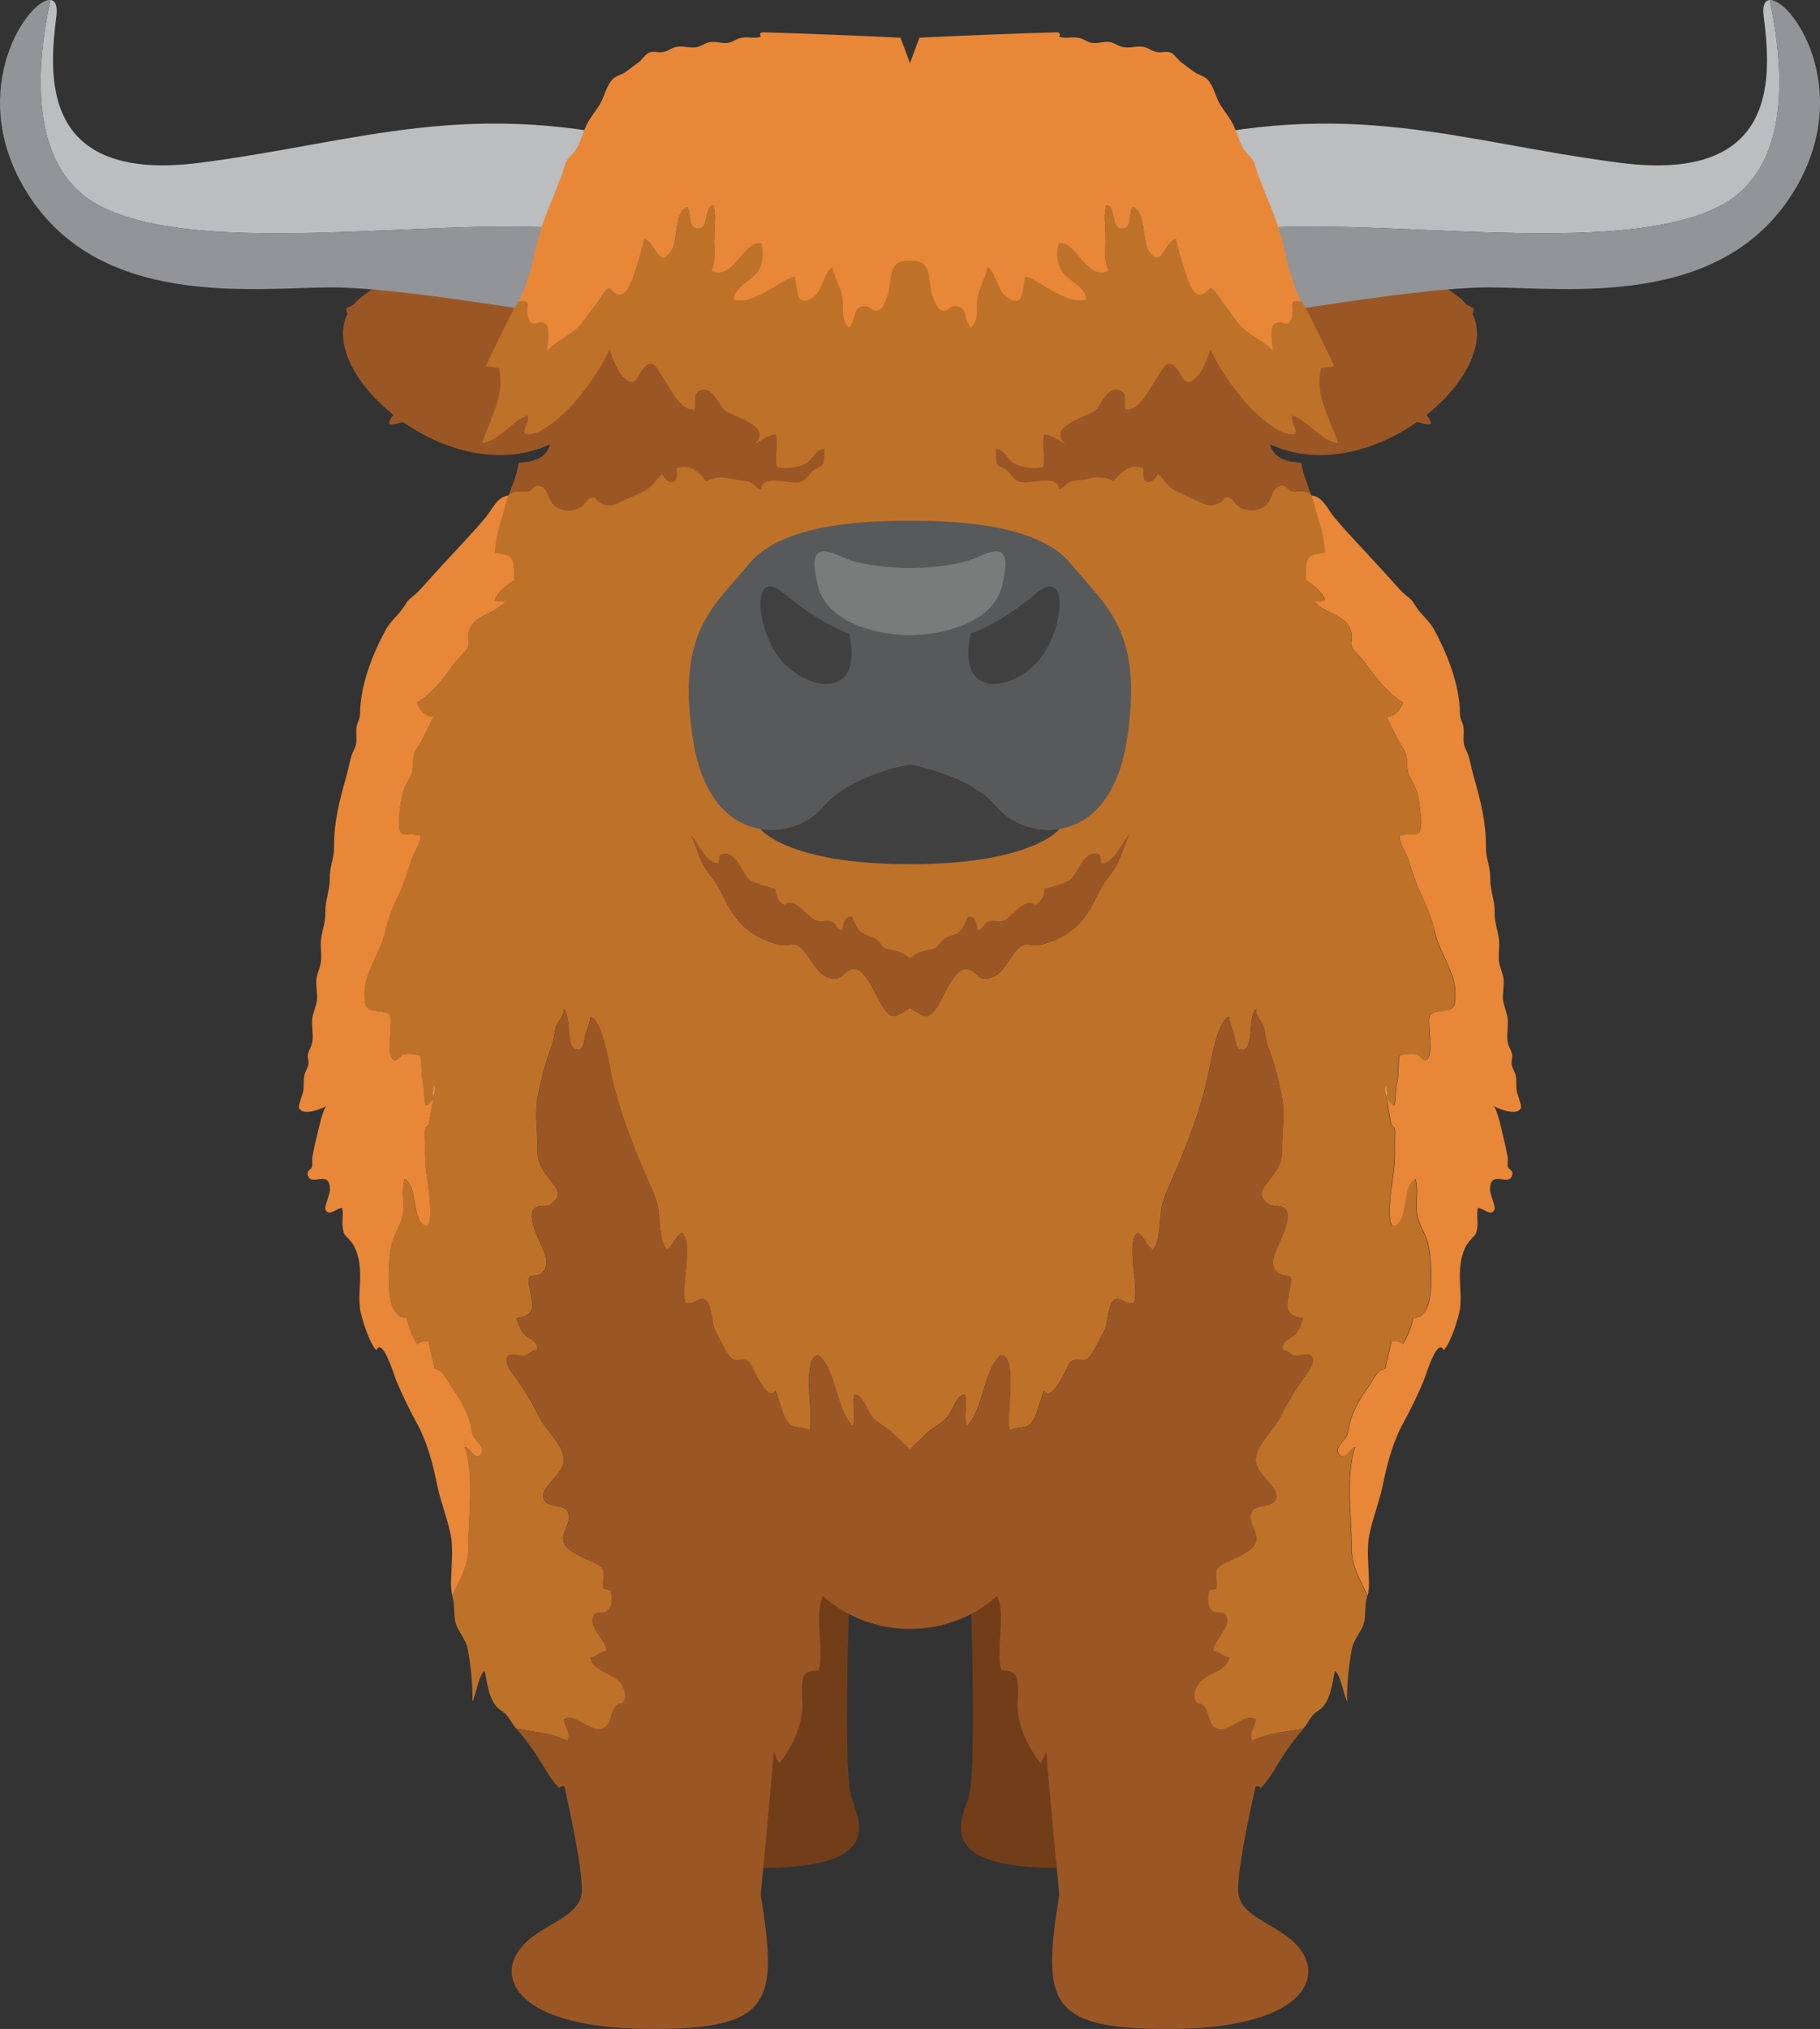<?xml version="1.0" encoding="UTF-8"?>
<svg id="Layer_2" data-name="Layer 2" xmlns="http://www.w3.org/2000/svg" viewBox="0 0 499.83 557">
  <rect x="0" y="0" width="499.83" height="557" fill="#333333" stroke="none"/>
  <defs>
    <style>
      .cls-1 {
        fill: #bbbdbf;
      }

      .cls-1, .cls-2, .cls-3, .cls-4, .cls-5, .cls-6, .cls-7, .cls-8, .cls-9, .cls-10 {
        stroke-width: 0px;
      }

      .cls-2 {
        fill: #929497;
      }

      .cls-3 {
        fill: #be7229;
      }

      .cls-4 {
        fill: #e88738;
      }

      .cls-5 {
        fill: #723e19;
      }

      .cls-6 {
        fill: #58595b;
      }

      .cls-7 {
        fill: #fff;
      }

      .cls-8 {
        fill: #9a5725;
      }

      .cls-9 {
        fill: #7a7b7b;
      }

      .cls-10 {
        fill: #404041;
      }
    </style>
  </defs>
  <g id="SCOTTISH_HIGHLAND" data-name="SCOTTISH HIGHLAND">
    <g id="POSE">
      <g>
        <path class="cls-5" d="m265.91,420.61s2.94,65.07,0,73.1c-2.94,8.04-7.21,19.09,25.01,19.09s28.79-2.46,14.16-62.62c-14.64-60.16-40.21-60.38-39.17-29.58Z"/>
        <path class="cls-8" d="m349.34,471.3s-10.51,41.5-9.2,48.87c1.31,7.37,14.33,8.59,18.28,17.19,3.95,8.59-4.84,19.64-37.72,19.64s-34.55-7.37-29.79-36.83c0,0-7.02-72.65-7.02-88.51s79.88-23.36,65.44,39.64Z"/>
        <path class="cls-5" d="m233.93,420.61s-2.94,65.07,0,73.1c2.94,8.04,7.21,19.09-25.01,19.09s-28.79-2.46-14.16-62.62c14.64-60.16,40.21-60.38,39.17-29.58Z"/>
        <path class="cls-8" d="m150.49,471.3s10.51,41.5,9.2,48.87c-1.31,7.37-14.33,8.59-18.28,17.19-3.95,8.59,4.84,19.64,37.72,19.64s34.55-7.37,29.79-36.83c0,0,7.02-72.65,7.02-88.51s-79.88-23.36-65.44,39.64Z"/>
        <path class="cls-3" d="m394.01,255.73c-.8-3.66-2.18-6.88-3.76-10.24-1.43-3.03-2.39-5.93-3.36-9.15-.54-1.78-2.75-5.19-2.56-6.91,3.7-1.06,6.06,1.52,5.87-4.01-.09-3.05-.43-6.24-1.51-9.11-.68-1.8-1.81-2.88-2.12-4.69-.3-1.73,0-3.03-.54-4.65-.42-1.25-1.21-2.18-1.8-3.26-1.21-2.23-2.39-4.63-3.45-6.92,2.22-.08,3.76-1.84,4.51-3.87-3.95-2.33-7.73-7.11-10.4-10.97-.43-.62-3.16-3.33-3.57-4.12-.62-1.22.13-2.43-.1-3.7-1.09-5.73-7.33-5.19-10.38-9.2,1,.26,2.1.25,3.05-.16-.51-2.36-5.69-6.36-7.98-6.52-.33-4.18-4.43-7.83-6.65-10.97-3.07-4.35-6.62-6.82-10.61-10.04-3.72-3.03-8.31-4.56-12.11-7.51-3.91-3.04-7.32-6.16-10.67-9.92-3.05-3.42-6.88-4.81-8.06-9.65-1.73-7.09-2.65-14.11-3.03-21.25-31.46-18.25-54.89-18.55-54.89-18.55,0,0-23.43.3-54.89,18.55-.38,7.14-1.3,14.16-3.03,21.25-1.18,4.84-5.01,6.23-8.06,9.65-3.36,3.76-6.76,6.88-10.67,9.92-3.8,2.95-8.39,4.48-12.11,7.51-3.99,3.22-7.54,5.69-10.61,10.04-2.22,3.15-6.32,6.79-6.65,10.97-2.29.16-7.47,4.16-7.98,6.52.96.41,2.06.42,3.05.16-3.05,4.01-9.29,3.47-10.38,9.2-.24,1.27.51,2.48-.1,3.7-.41.79-3.13,3.5-3.57,4.12-2.66,3.87-6.45,8.64-10.4,10.97.75,2.03,2.29,3.79,4.51,3.87-1.06,2.29-2.24,4.69-3.45,6.92-.59,1.09-1.38,2.02-1.8,3.26-.54,1.63-.24,2.92-.54,4.65-.31,1.81-1.44,2.9-2.12,4.69-1.07,2.87-1.42,6.06-1.51,9.11-.18,5.53,2.18,2.95,5.87,4.01.2,1.72-2.02,5.13-2.56,6.91-.97,3.23-1.93,6.12-3.36,9.15-1.59,3.36-2.96,6.58-3.76,10.24-1.28,5.78-5.65,11.16-5.68,16.79-.04,4.86.66,4.65,4.77,5.22,3.12.42,2.36,2.01,2.35,5.27-.01,1.87-1,7.58,1.17,8.02.84.18,1.49-1.31,2.35-1.53,1.26-.34,3.37-.08,4.63.2.64,2.54.13,5.13.77,7.75.5,1.98.16,4.35.8,6.15,1.09-.67,1.72-1.56,2.02-2.62-.26,2.67-.8,5.27-1.28,7.94-.68.28-1.01.83-1,1.66.04,2.14.07,4.27.04,6.42-.03,4.27.92,7.87,1.27,11.98.24,2.66.76,10.4-2.44,6.61-2.02-2.37-1.32-11.1-4.52-11.84-.63,2.36-.22,5.28-.24,7.76-.03,4.43-2.58,6.55-3.38,10.82-.73,3.84-.93,10.4-.24,14.22.52,2.86,1.81,5.19,4.61,5.36.05,1.55,1.91,6.16,2.82,7.13.97-.76,2.06-1.01,3.16-.67.38,2.6,1.18,4.89,1.59,7.49,2.23-.12,3.54,3.34,4.82,5.11,2.06,2.82,3.74,5.82,4.81,9.27.37,1.21.51,3.07,1.06,4.19.55,1.14,3.13,2.95,2.15,4.55-1.63,2.65-2.99-1.7-4.58-1.73,2.67,7.42.96,19.13,1.01,27.36.03,5.56-2.41,8.85-4.38,13.5.07.33.13.66.21,1.01.43,1.91.21,3.91.55,5.85.51,2.84,2.94,4.65,3.5,7.92.83,4.82,1.35,9.26,1.25,14.29.79-1.46,1.98-8.1,3.37-8.4.72,3.03.85,6.02,2.57,8.81,1.14,1.85,2.1,1.81,3.37,3.17.93,1,1.68,2.58,2.61,3.64.03.04.07.08.09.12,1,.16,1.94.34,2.75.49,3.43.62,8.17,1.1,11.29,2.83,1.08-2.23-.92-3.79-.93-5.89,3.21-1.87,7.28,3.78,10.7,2.57,2.41-.84,1.87-4.69,3.74-6.38,1.04-.93,1.59-.01,2.2-1.49.6-1.46-.21-3.33-.93-4.39-2.06-3.08-7.66-3.17-8.53-7.25,1.74-.18,2.73-1.65,4.47-1.8.22-2.63-5.76-7.2-3.23-10.07.83-.94,2.64.05,3.72-1.13,1.23-1.31,1.14-3.68.64-5.4-.66-.14-1.31-.3-1.97-.45-.43-1.55.42-3.75-.12-5.11-.45-1.17-1.69-1.65-2.77-2.2-2.02-1.05-5.27-2.22-6.92-3.91-3.22-3.29,1.32-6.12.2-9.62-.85-2.69-5.68-1.13-6.75-3.78-1.27-3.15,5.41-6.66,5.53-10.54.12-4.1-4.89-8.29-6.61-11.75-1.91-3.88-3.93-7.2-6.37-10.71-.71-1.05-3.78-4.48-2.4-6.2.84-1.05,3.57.13,4.65-.13,1.32-.3,1.85-1.59,3.4-1.6.5-2.52-2.66-3.16-3.8-4.65-.88-1.14-1.4-2.77-1.91-4.04,5.83-.92,4.48-3.54,3.55-8.8-.79-4.35,1.1-2.03,3.22-3.53,1.66-1.17,1.74-3.09,1.19-4.98-.75-2.6-5.79-10.91-2.69-13.06,1.66-1.15,2.94.33,4.72-1.35,1.84-1.74,1.91-2.79.29-4.99-2.36-3.2-4.51-5.15-4.46-9.44.05-4.75-.87-10.53.11-15.09.97-4.54,2.06-9.18,3.76-13.42.69-1.78.64-3.33,1.17-5.27.41-1.6,2.43-3.13,2.06-5.05,2.31,1.8.51,10.61,3.6,11.22,2.12.42,2.01-2.52,2.39-3.85.43-1.57,1.25-3.46,1.46-5.14,3.24.79,5.06,12.83,5.65,15.55,2.1,9.74,5.51,18.51,9.36,27.53,1.21,2.84,2.75,5.82,3.47,8.88.56,2.37.43,11.02,2.62,11.81,1.66-1.01,2.06-3.37,3.95-4.47,3.43,2.18-.45,15.3,1.01,19.14,2.61,1.02,4.01-2.35,5.81-.45,1.51,1.6,1.31,6.27,2.54,8.43,1.02,1.8,3.13,6.61,4.58,7.47,1.61.94,2.08-.24,3.6.3,1.34.46,1.59,1.69,2.28,2.98.58,1.06,4.02,8.46,5.98,5.48.88,2.18,2.01,7.24,3.51,8.87,1.65,1.81,3.95.64,5.82,2.06,1.28-3.34-2.49-20.67,2.53-20.71,4.93,4.46,4.59,14.58,9.32,19.52.92-2.69-.18-5.79.42-8.63,2.18-.58,3.54,4.58,5.03,6.19,1.64,1.74,3.87,2.7,5.51,4.29,1.46,1.42,3.03,2.99,4.69,4.5,1.66-1.51,3.24-3.08,4.69-4.5,1.64-1.59,3.87-2.54,5.51-4.29,1.49-1.61,2.86-6.76,5.03-6.19.6,2.83-.5,5.94.42,8.63,4.73-4.94,4.39-15.06,9.32-19.52,5.02.04,1.25,17.37,2.53,20.71,1.87-1.42,4.17-.25,5.82-2.06,1.51-1.64,2.64-6.7,3.51-8.87,1.95,2.98,5.4-4.42,5.98-5.48.69-1.28.94-2.52,2.28-2.98,1.52-.54,1.99.64,3.61-.3,1.44-.87,3.55-5.68,4.58-7.47,1.23-2.16,1.04-6.83,2.54-8.43,1.8-1.9,3.2,1.47,5.81.45,1.46-3.84-2.43-16.96,1.01-19.14,1.89,1.1,2.28,3.46,3.95,4.47,2.19-.79,2.06-9.44,2.62-11.81.72-3.05,2.27-6.03,3.47-8.88,3.85-9.02,7.26-17.79,9.36-27.53.59-2.71,2.41-14.76,5.65-15.55.21,1.68,1.02,3.57,1.46,5.14.38,1.34.26,4.27,2.39,3.85,3.09-.62,1.3-9.43,3.6-11.22-.37,1.91,1.65,3.45,2.06,5.05.52,1.94.47,3.49,1.17,5.27,1.7,4.25,2.79,8.89,3.76,13.42.97,4.56.05,10.34.1,15.09.05,4.29-2.1,6.24-4.46,9.44-1.63,2.2-1.55,3.25.29,4.99,1.78,1.68,3.05.2,4.72,1.35,3.11,2.15-1.94,10.46-2.69,13.06-.55,1.89-.47,3.81,1.19,4.98,2.12,1.49,4.01-.83,3.22,3.53-.93,5.26-2.28,7.88,3.55,8.8-.51,1.27-1.04,2.9-1.91,4.04-1.14,1.49-4.3,2.14-3.8,4.65,1.55.01,2.07,1.3,3.4,1.6,1.09.26,3.81-.92,4.65.13,1.38,1.72-1.69,5.15-2.4,6.2-2.44,3.51-4.46,6.83-6.37,10.71-1.72,3.46-6.74,7.64-6.61,11.75.12,3.88,6.8,7.39,5.53,10.54-1.07,2.65-5.9,1.09-6.75,3.78-1.13,3.5,3.42,6.33.2,9.62-1.66,1.69-4.9,2.86-6.92,3.91-1.07.55-2.32,1.04-2.77,2.2-.54,1.36.31,3.57-.12,5.11-.66.14-1.31.3-1.97.45-.5,1.72-.59,4.09.64,5.4,1.09,1.18,2.9.18,3.72,1.13,2.53,2.87-3.45,7.43-3.22,10.07,1.74.14,2.73,1.61,4.47,1.8-.88,4.08-6.48,4.17-8.53,7.25-.72,1.06-1.53,2.94-.93,4.39.62,1.48,1.17.56,2.2,1.49,1.86,1.69,1.32,5.55,3.74,6.38,3.42,1.21,7.49-4.44,10.7-2.57-.01,2.1-2.01,3.66-.93,5.89,3.12-1.73,7.85-2.22,11.29-2.83.81-.14,1.76-.33,2.75-.49.03-.04.07-.08.09-.12.93-1.06,1.68-2.65,2.61-3.64,1.27-1.36,2.23-1.32,3.37-3.17,1.72-2.79,1.85-5.78,2.57-8.81,1.39.3,2.58,6.95,3.37,8.4-.1-5.03.42-9.47,1.25-14.29.56-3.26,2.99-5.07,3.5-7.92.34-1.94.12-3.93.55-5.85.08-.35.14-.68.21-1.01-1.97-4.65-4.4-7.94-4.38-13.5.05-8.23-1.66-19.94,1.01-27.36-1.59.03-2.95,4.38-4.58,1.73-.98-1.6,1.6-3.41,2.15-4.55.55-1.13.69-2.99,1.06-4.19,1.08-3.45,2.75-6.45,4.81-9.27,1.28-1.77,2.6-5.23,4.82-5.11.41-2.6,1.21-4.89,1.59-7.49,1.1-.34,2.19-.09,3.16.67.9-.97,2.77-5.58,2.82-7.13,2.81-.17,4.09-2.5,4.61-5.36.69-3.83.5-10.38-.24-14.22-.8-4.26-3.36-6.38-3.38-10.82-.01-2.48.39-5.4-.24-7.76-3.2.73-2.5,9.47-4.52,11.84-3.2,3.79-2.67-3.95-2.44-6.61.35-4.12,1.3-7.71,1.27-11.98-.03-2.15,0-4.29.04-6.42.01-.84-.31-1.39-1-1.66-.49-2.67-1.02-5.27-1.28-7.94.3,1.06.93,1.95,2.02,2.62.64-1.8.3-4.17.8-6.15.64-2.62.13-5.2.77-7.75,1.26-.28,3.37-.54,4.63-.2.85.22,1.51,1.72,2.35,1.53,2.16-.45,1.18-6.15,1.17-8.02-.01-3.26-.77-4.85,2.35-5.27,4.12-.56,4.81-.35,4.77-5.22-.03-5.64-4.39-11.01-5.68-16.79Zm-79.91-38.59c-1.76,5.31-3.36,10.44-5.45,15.6-1.15,2.84-1.69,4.69-3.46,6.97-1.84,2.4-2.7,3.63-4.05,6.46-2.79,5.95-6.04,9.75-11.75,12.02-1.6.63-3.13,1.23-4.86,1.31-1.13.05-2.58-.58-3.66.01-3.32,1.78-4.71,7.66-8.7,8.93-3.4,1.09-3.49-1.3-5.9-2.23-4.13-1.61-7,7.77-9.32,10.82-2.25,2.94-3.11,2.02-5.86.41-.31-.18-.72-.46-1.17-.75-.45.29-.85.56-1.17.75-2.75,1.61-3.61,2.53-5.86-.41-2.32-3.04-5.19-12.43-9.32-10.82-2.41.93-2.5,3.32-5.9,2.23-4-1.27-5.39-7.14-8.7-8.93-1.07-.59-2.53.04-3.66-.01-1.73-.08-3.26-.68-4.86-1.31-5.7-2.27-8.95-6.07-11.75-12.02-1.35-2.83-2.22-4.06-4.05-6.46-1.77-2.28-2.31-4.13-3.46-6.97-2.1-5.17-3.7-10.29-5.45-15.6-1.69-5.11-4.06-12.47-2.27-17.79,2.49-7.42,11.56-9.95,17.44-12.11,14.98-5.52,30.4-4.84,45.38.37,1.21.42,2.41.85,3.63,1.32,1.22-.47,2.43-.9,3.63-1.32,14.98-5.2,30.4-5.89,45.38-.37,5.87,2.16,14.94,4.69,17.44,12.11,1.8,5.32-.58,12.68-2.27,17.79Z"/>
        <path class="cls-8" d="m355.28,475.02c.81-.14,1.76-.33,2.75-.49-1.76,2.03-3.32,4.06-4.88,6.28-2.16,3.07-4.29,7.59-6.95,10.08-2.08-3.09-7.45,8.19-8.39,9.26-2.92,3.3-3.5-.34-7.07.42-2.83.6-5.26,2.06-8.32,1.44-1.72-.35-2.49-1.89-3.83-2.43-1.52-.62-2.95.07-4.5-.2-1.56-.28-3.7-1.38-4.82-2.62-1.27-1.43-1.31-3.66-2.56-5.05-1.7-1.93-4.86-1.51-6.62-3.19-1.8-1.7-2.15-4.56-4.08-6.29-1.3-1.17-3.38-.93-4.34-2.45-.43-.69-.22-1.84-.12-2.9-.59-.6-1.18-1.23-1.74-1.9-2.23,2.67-2.07,6.37-4.04,9.06-3.29-4.22-5.96-9.5-6.28-15.06-.09-1.66.14-3.43.12-5.13-.1-4.17-.52-5.09-4.59-5.31-1.09-3.64-.2-9.03-.17-12.98.01-1.72.13-3.32-.26-4.96-.1-.42-.41-1.49-.73-2.48-3.64,3.28-11.75,9.05-23.95,9.05s-20.31-5.77-23.95-9.05c-.33.98-.63,2.06-.73,2.48-.39,1.64-.28,3.24-.26,4.96.03,3.95.92,9.33-.17,12.98-4.06.22-4.48,1.14-4.59,5.31-.03,1.69.21,3.46.12,5.13-.31,5.56-2.99,10.84-6.28,15.06-1.97-2.69-1.81-6.38-4.04-9.06-.56.67-1.15,1.3-1.74,1.9.1,1.06.31,2.2-.12,2.9-.96,1.52-3.04,1.28-4.34,2.45-1.93,1.73-2.28,4.59-4.08,6.29-1.76,1.68-4.92,1.26-6.62,3.19-1.25,1.39-1.28,3.62-2.56,5.05-1.13,1.25-3.26,2.35-4.82,2.62-1.55.26-2.98-.42-4.5.2-1.34.54-2.11,2.07-3.83,2.43-3.07.62-5.49-.84-8.32-1.44-3.57-.76-4.14,2.88-7.07-.42-.94-1.06-6.31-12.35-8.39-9.26-2.66-2.49-4.78-7.01-6.95-10.08-1.56-2.22-3.12-4.25-4.88-6.28,1,.16,1.94.34,2.75.49,3.43.62,8.17,1.1,11.29,2.83,1.08-2.23-.92-3.79-.93-5.89,3.21-1.87,7.28,3.78,10.7,2.57,2.41-.84,1.87-4.69,3.74-6.38,1.04-.93,1.59-.01,2.2-1.49.6-1.46-.21-3.33-.93-4.39-2.06-3.08-7.66-3.17-8.53-7.25,1.74-.18,2.73-1.65,4.47-1.8.22-2.63-5.76-7.2-3.23-10.07.83-.94,2.64.05,3.72-1.13,1.23-1.31,1.14-3.68.64-5.4-.66-.14-1.31-.3-1.97-.45-.43-1.55.42-3.75-.12-5.11-.45-1.17-1.69-1.65-2.77-2.2-2.02-1.05-5.27-2.22-6.92-3.91-3.22-3.29,1.32-6.12.2-9.62-.85-2.69-5.68-1.13-6.75-3.78-1.27-3.15,5.41-6.66,5.53-10.54.12-4.1-4.89-8.29-6.61-11.75-1.91-3.88-3.93-7.2-6.37-10.71-.71-1.05-3.78-4.48-2.4-6.2.84-1.05,3.57.13,4.65-.13,1.32-.3,1.85-1.59,3.4-1.6.5-2.52-2.66-3.16-3.8-4.65-.88-1.14-1.4-2.77-1.91-4.04,5.83-.92,4.48-3.54,3.55-8.8-.79-4.35,1.1-2.03,3.22-3.53,1.66-1.17,1.74-3.09,1.19-4.98-.75-2.6-5.79-10.91-2.69-13.06,1.66-1.15,2.94.33,4.72-1.35,1.84-1.74,1.91-2.79.29-4.99-2.36-3.2-4.51-5.15-4.46-9.44.05-4.75-.87-10.53.11-15.09.97-4.54,2.06-9.18,3.76-13.42.69-1.78.64-3.33,1.17-5.27.41-1.6,2.43-3.13,2.06-5.05,2.31,1.8.51,10.61,3.6,11.22,2.12.42,2.01-2.52,2.39-3.85.43-1.57,1.25-3.46,1.46-5.14,3.24.79,5.06,12.83,5.65,15.55,2.1,9.74,5.51,18.51,9.36,27.53,1.21,2.84,2.75,5.82,3.47,8.88.56,2.37.43,11.02,2.62,11.81,1.66-1.01,2.06-3.37,3.95-4.47,3.43,2.18-.45,15.3,1.01,19.14,2.61,1.02,4.01-2.35,5.81-.45,1.51,1.6,1.31,6.27,2.54,8.43,1.02,1.8,3.13,6.61,4.58,7.47,1.61.94,2.08-.24,3.6.3,1.34.46,1.59,1.69,2.28,2.98.58,1.06,4.02,8.46,5.98,5.48.88,2.18,2.01,7.24,3.51,8.87,1.65,1.81,3.95.64,5.82,2.06,1.28-3.34-2.49-20.67,2.53-20.71,4.93,4.46,4.59,14.58,9.32,19.52.92-2.69-.18-5.79.42-8.63,2.18-.58,3.54,4.58,5.03,6.19,1.64,1.74,3.87,2.7,5.51,4.29,1.46,1.42,3.03,2.99,4.69,4.5,1.66-1.51,3.24-3.08,4.69-4.5,1.64-1.59,3.87-2.54,5.51-4.29,1.49-1.61,2.86-6.76,5.03-6.19.6,2.83-.5,5.94.42,8.63,4.73-4.94,4.39-15.06,9.32-19.52,5.02.04,1.25,17.37,2.53,20.71,1.87-1.42,4.17-.25,5.82-2.06,1.51-1.64,2.64-6.7,3.51-8.87,1.95,2.98,5.4-4.42,5.98-5.48.69-1.28.94-2.52,2.28-2.98,1.52-.54,1.99.64,3.61-.3,1.44-.87,3.55-5.68,4.58-7.47,1.23-2.16,1.04-6.83,2.54-8.43,1.8-1.9,3.2,1.47,5.81.45,1.46-3.84-2.43-16.96,1.01-19.14,1.89,1.1,2.28,3.46,3.95,4.47,2.19-.79,2.06-9.44,2.62-11.81.72-3.05,2.27-6.03,3.47-8.88,3.85-9.02,7.26-17.79,9.36-27.53.59-2.71,2.41-14.76,5.65-15.55.21,1.68,1.02,3.57,1.46,5.14.38,1.34.26,4.27,2.39,3.85,3.09-.62,1.3-9.43,3.6-11.22-.37,1.91,1.65,3.45,2.06,5.05.52,1.94.47,3.49,1.17,5.27,1.7,4.25,2.79,8.89,3.76,13.42.97,4.56.05,10.34.1,15.09.05,4.29-2.1,6.24-4.46,9.44-1.63,2.2-1.55,3.25.29,4.99,1.78,1.68,3.05.2,4.72,1.35,3.11,2.15-1.94,10.46-2.69,13.06-.55,1.89-.47,3.81,1.19,4.98,2.12,1.49,4.01-.83,3.22,3.53-.93,5.26-2.28,7.88,3.55,8.8-.51,1.27-1.04,2.9-1.91,4.04-1.14,1.49-4.3,2.14-3.8,4.65,1.55.01,2.07,1.3,3.4,1.6,1.09.26,3.81-.92,4.65.13,1.38,1.72-1.69,5.15-2.4,6.2-2.44,3.51-4.46,6.83-6.37,10.71-1.72,3.46-6.74,7.64-6.61,11.75.12,3.88,6.8,7.39,5.53,10.54-1.07,2.65-5.9,1.09-6.75,3.78-1.13,3.5,3.42,6.33.2,9.62-1.66,1.69-4.9,2.86-6.92,3.91-1.07.55-2.32,1.04-2.77,2.2-.54,1.36.31,3.57-.12,5.11-.66.14-1.31.3-1.97.45-.5,1.72-.59,4.09.64,5.4,1.09,1.18,2.9.18,3.72,1.13,2.53,2.87-3.45,7.43-3.22,10.07,1.74.14,2.73,1.61,4.47,1.8-.88,4.08-6.48,4.17-8.53,7.25-.72,1.06-1.53,2.94-.93,4.39.62,1.48,1.17.56,2.2,1.49,1.86,1.69,1.32,5.55,3.74,6.38,3.42,1.21,7.49-4.44,10.7-2.57-.01,2.1-2.01,3.66-.93,5.89,3.12-1.73,7.85-2.22,11.29-2.83Z"/>
        <path class="cls-8" d="m314.1,217.14c-1.76,5.31-3.36,10.44-5.45,15.6-1.15,2.84-1.69,4.69-3.46,6.97-1.84,2.4-2.7,3.63-4.05,6.46-2.79,5.95-6.04,9.75-11.75,12.02-1.6.63-3.13,1.23-4.86,1.31-1.13.05-2.58-.58-3.66.01-3.32,1.78-4.71,7.66-8.7,8.93-3.4,1.09-3.49-1.3-5.9-2.23-4.13-1.61-7,7.77-9.32,10.82-2.25,2.94-3.11,2.02-5.86.41-.31-.18-.72-.46-1.17-.75-.45.29-.85.56-1.17.75-2.75,1.61-3.61,2.53-5.86-.41-2.32-3.04-5.19-12.43-9.32-10.82-2.41.93-2.5,3.32-5.9,2.23-4-1.27-5.39-7.14-8.7-8.93-1.07-.59-2.53.04-3.66-.01-1.73-.08-3.26-.68-4.86-1.31-5.7-2.27-8.95-6.07-11.75-12.02-1.35-2.83-2.22-4.06-4.05-6.46-1.77-2.28-2.31-4.13-3.46-6.97-2.1-5.17-3.7-10.29-5.45-15.6-1.69-5.11-4.06-12.47-2.27-17.79,2.49-7.42,11.56-9.95,17.44-12.11,14.98-5.52,30.4-4.84,45.38.37,1.21.42,2.41.85,3.63,1.32,1.22-.47,2.43-.9,3.63-1.32,14.98-5.2,30.4-5.89,45.38-.37,5.87,2.16,14.94,4.69,17.44,12.11,1.8,5.32-.58,12.68-2.27,17.79Z"/>
        <path class="cls-4" d="m195.03,88.9c-.38,7.14-1.31,14.16-3.03,21.25-1.18,4.84-5.01,6.23-8.06,9.65-3.35,3.76-6.77,6.88-10.68,9.92-3.79,2.95-8.38,4.48-12.12,7.51-3.98,3.22-7.53,5.69-10.61,10.04-2.21,3.15-6.31,6.79-6.65,10.97-2.28.16-7.47,4.16-7.98,6.52.95.41,2.06.42,3.06.16-3.06,4.01-9.3,3.47-10.38,9.2-.24,1.27.51,2.48-.11,3.7-.4.79-3.14,3.5-3.57,4.12-2.66,3.87-6.46,8.64-10.39,10.97.74,2.03,2.28,3.79,4.51,3.87-1.06,2.29-2.25,4.69-3.45,6.92-.59,1.09-1.38,2.02-1.8,3.26-.53,1.63-.24,2.92-.53,4.65-.32,1.81-1.45,2.9-2.13,4.69-1.07,2.87-1.41,6.06-1.51,9.11-.18,5.53,2.18,2.95,5.87,4.01.2,1.72-2.02,5.13-2.56,6.91-.96,3.23-1.93,6.12-3.35,9.15-1.58,3.36-2.96,6.58-3.77,10.24-1.28,5.78-5.65,11.16-5.67,16.79-.04,4.86.65,4.65,4.77,5.22,3.13.42,2.37,2.01,2.35,5.27-.01,1.87-1,7.58,1.17,8.02.84.18,1.5-1.31,2.34-1.53,1.26-.34,3.38-.08,4.64.2.63,2.54.12,5.13.77,7.75.49,1.98.15,4.35.8,6.15,1.08-.67,1.71-1.56,2.02-2.62-.26,2.67-.81,5.27-1.3,7.94-.68.28-1,.83-.99,1.66.04,2.14.06,4.27.04,6.42-.02,4.27.92,7.87,1.27,11.98.24,2.66.76,10.4-2.44,6.61-2.02-2.37-1.32-11.1-4.52-11.84-.63,2.36-.23,5.28-.24,7.76-.02,4.43-2.58,6.55-3.39,10.82-.74,3.84-.93,10.4-.24,14.22.52,2.86,1.82,5.19,4.61,5.36.06,1.55,1.91,6.16,2.82,7.13.98-.76,2.07-1.01,3.16-.67.38,2.6,1.18,4.89,1.59,7.49,2.22-.12,3.53,3.34,4.82,5.11,2.06,2.82,3.75,5.82,4.82,9.27.37,1.21.51,3.07,1.06,4.19.56,1.14,3.14,2.95,2.15,4.55-1.63,2.65-2.98-1.7-4.58-1.73,2.68,7.42.96,19.13,1.01,27.36.04,5.56-2.41,8.85-4.38,13.5-.25-1.17-.39-2.2-.38-3.66.04-4.1.71-9.15-.11-13.15-.96-4.68-2.71-8.89-3.69-13.59-1.28-6.2-2.75-11.85-5.72-17.24-2.03-3.72-3.96-7.68-5.61-11.67-.44-1.05-3.63-11.81-5.39-8.14-1.74-1.6-4.2-8.86-4.52-11.71-.36-3.16.2-6.55.07-9.75-.12-2.95-.75-6.28-2.65-8.52-1.59-1.87-1.83-1.36-2.14-3.91-.21-1.74.25-3.4-.15-5.14-1.49-.03-3.64,2.54-4.58.43-.38-.87,1.26-4,1.24-5.51-.08-5.91-5.46-.24-6.14-4.21-.18-1.05,1.07-1.26,1.24-2.11.17-.84-.06-1.64.06-2.48.32-2.1.87-4.26,1.37-6.36.32-1.34,1.25-5.85,2.37-7.72-1.96,1.17-6.65,2.61-7.41.45-.23-.63,1.12-3.93,1.22-4.75.17-1.36-.01-2.7.23-4.02.2-1.18.94-1.95,1.14-3.19.13-.87-.31-1.84-.14-2.69.31-1.49,1.11-2.14,1.28-3.84.2-1.94-.27-3.99-.07-5.93.2-1.87,1.08-3.37,1.28-5.24.2-1.91-.42-4.01-.11-5.9.31-1.93,1.18-3.25,1.27-5.24.08-1.73-.23-3.55-.05-5.27.29-2.82,1.27-4.65,1.21-7.84-.05-3.38,1.25-5.58,1.19-9.18-.05-3.25,1.21-5.15,1.19-8.52-.06-6.94,1.49-12.74,3.27-19.01.57-1.97.93-4.06,1.49-5.95.33-1.1,1.02-2.05,1.25-3.16.33-1.6-.11-3.38.2-5.02.25-1.26.9-1.85.93-3.67.08-7.69,3.54-16.39,7.1-22.88,1.37-2.49,3.64-4.1,5.09-6.48,1.09-1.78,1.09-1.63,2.54-2.82.77-.63,1.47-1.32,2.21-2.14,3.86-4.34,7.74-8.52,11.59-12.65,2.01-2.16,3.99-4.33,5.94-6.67,1.9-2.28,3.46-6.2,6.62-5.98,19.06-22.65,38.18-37.51,54.99-47.22Z"/>
        <path class="cls-7" d="m119,300.98c.1-1.04.15-2.08.15-3.15.14,1.14.12,2.2-.15,3.15Z"/>
        <path class="cls-4" d="m304.8,88.9c.38,7.14,1.31,14.16,3.03,21.25,1.18,4.84,5.01,6.23,8.06,9.65,3.35,3.76,6.77,6.88,10.68,9.92,3.79,2.95,8.38,4.48,12.12,7.51,3.98,3.22,7.53,5.69,10.61,10.04,2.21,3.15,6.31,6.79,6.65,10.97,2.28.16,7.47,4.16,7.98,6.52-.95.41-2.06.42-3.06.16,3.06,4.01,9.3,3.47,10.38,9.2.24,1.27-.51,2.48.11,3.7.4.79,3.14,3.5,3.57,4.12,2.66,3.87,6.46,8.64,10.39,10.97-.74,2.03-2.28,3.79-4.51,3.87,1.06,2.29,2.25,4.69,3.45,6.92.59,1.09,1.38,2.02,1.8,3.26.53,1.63.24,2.92.53,4.65.32,1.81,1.45,2.9,2.13,4.69,1.07,2.87,1.41,6.06,1.51,9.11.18,5.53-2.18,2.95-5.87,4.01-.2,1.72,2.02,5.13,2.56,6.91.96,3.23,1.93,6.12,3.35,9.15,1.58,3.36,2.96,6.58,3.77,10.24,1.28,5.78,5.65,11.16,5.67,16.79.04,4.86-.65,4.65-4.77,5.22-3.13.42-2.37,2.01-2.35,5.27.01,1.87,1,7.58-1.17,8.02-.84.18-1.5-1.31-2.34-1.53-1.26-.34-3.38-.08-4.64.2-.63,2.54-.12,5.13-.77,7.75-.49,1.98-.15,4.35-.8,6.15-1.08-.67-1.71-1.56-2.02-2.62.26,2.67.81,5.27,1.3,7.94.68.28,1,.83.99,1.66-.04,2.14-.06,4.27-.04,6.42.02,4.27-.92,7.87-1.27,11.98-.24,2.66-.76,10.4,2.44,6.61,2.02-2.37,1.32-11.1,4.52-11.84.63,2.36.23,5.28.24,7.76.02,4.43,2.58,6.55,3.39,10.82.74,3.84.93,10.4.24,14.22-.52,2.86-1.82,5.19-4.61,5.36-.06,1.55-1.91,6.16-2.82,7.13-.98-.76-2.07-1.01-3.16-.67-.38,2.6-1.18,4.89-1.59,7.49-2.22-.12-3.53,3.34-4.82,5.11-2.06,2.82-3.75,5.82-4.82,9.27-.37,1.21-.51,3.07-1.06,4.19-.56,1.14-3.14,2.95-2.15,4.55,1.63,2.65,2.98-1.7,4.58-1.73-2.68,7.42-.96,19.13-1.01,27.36-.04,5.56,2.41,8.85,4.38,13.5.25-1.17.39-2.2.38-3.66-.04-4.1-.71-9.15.11-13.15.96-4.68,2.71-8.89,3.69-13.59,1.28-6.2,2.75-11.85,5.72-17.24,2.03-3.72,3.96-7.68,5.61-11.67.44-1.05,3.63-11.81,5.39-8.14,1.74-1.6,4.2-8.86,4.52-11.71.36-3.16-.2-6.55-.07-9.75.12-2.95.75-6.28,2.65-8.52,1.59-1.87,1.83-1.36,2.14-3.91.21-1.74-.25-3.4.15-5.14,1.49-.03,3.64,2.54,4.58.43.38-.87-1.26-4-1.24-5.51.08-5.91,5.46-.24,6.14-4.21.18-1.05-1.07-1.26-1.24-2.11-.17-.84.06-1.64-.06-2.48-.32-2.1-.87-4.26-1.37-6.36-.32-1.34-1.25-5.85-2.37-7.72,1.96,1.17,6.65,2.61,7.41.45.23-.63-1.12-3.93-1.22-4.75-.17-1.36.01-2.7-.23-4.02-.2-1.18-.94-1.95-1.14-3.19-.13-.87.31-1.84.14-2.69-.31-1.49-1.11-2.14-1.28-3.84-.2-1.94.27-3.99.07-5.93-.2-1.87-1.08-3.37-1.28-5.24-.2-1.91.42-4.01.11-5.9-.31-1.93-1.18-3.25-1.27-5.24-.08-1.73.23-3.55.05-5.27-.29-2.82-1.27-4.65-1.21-7.84.05-3.38-1.25-5.58-1.19-9.18.05-3.25-1.21-5.15-1.19-8.52.06-6.94-1.49-12.74-3.27-19.01-.57-1.97-.93-4.06-1.49-5.95-.33-1.1-1.02-2.05-1.25-3.16-.33-1.6.11-3.38-.2-5.02-.25-1.26-.9-1.85-.93-3.67-.08-7.69-3.54-16.39-7.1-22.88-1.37-2.49-3.64-4.1-5.09-6.48-1.09-1.78-1.09-1.63-2.54-2.82-.77-.63-1.47-1.32-2.21-2.14-3.86-4.34-7.74-8.52-11.59-12.65-2.01-2.16-3.99-4.33-5.94-6.67-1.9-2.28-3.46-6.2-6.62-5.98-19.06-22.65-38.18-37.51-54.99-47.22Z"/>
        <path class="cls-7" d="m380.83,300.98c-.1-1.04-.15-2.08-.15-3.15-.14,1.14-.12,2.2.15,3.15Z"/>
        <path class="cls-1" d="m307.14,70.5c.3,1.02.62,1.99.96,2.91,9.23-3.63,17.15-6.41,21.96-8.01,29.69-9.88,111.23,7.87,142.7-9.07,18.98-10.23,17.45-36.82,13.24-56.32-1.3.12-2.01,1.49-1.65,4.35,1.97,15.74,4.92,46.03-39.38,40.34-44.3-5.69-73.83-18.29-126.99-4.64,0,0-18.71,4.2-10.83,30.44Z"/>
        <path class="cls-8" d="m346.93,71.2s34.27-5.24,53.84,10.49c.77.62,1.43,1.28,2,1.96.66.32,1.32.66,1.98,1.03.03.53-.13.99-.37,1.41,1.2,2.42,1.5,5.11,1.06,7.92.06.06.14.1.2.16-.08-.01-.15-.02-.22-.04-1.09,6.66-6.32,13.97-13.68,19.8.68.79,1.35,1.56,1.14,2.59-1.14.08-2.43-.35-3.74-.66-12.06,8.43-28.61,12.75-42.22,5.14-1.06-.59-2.06-1.22-3.01-1.85-1.1-.45-2.19-.92-3.26-1.46-4.48-2.27-9.23-5.66-9.56-10.64-.1-1.48-.11-2.98-.07-4.48-4.31-15.11,6.2-30.81,15.89-31.39Z"/>
        <path class="cls-2" d="m308.1,73.41c8.04,22.77,21.68,15.98,21.68,15.98,0,0,57.09-10.49,78.75-10.49s64.98,6.29,84.66-27.29c16.11-27.5-1.4-52.18-7.2-51.6,4.21,19.49,5.74,46.09-13.24,56.32-31.46,16.94-113-.81-142.7,9.07-4.81,1.6-12.73,4.38-21.96,8.01Z"/>
        <path class="cls-8" d="m273.47,125.1c.14,3.25.29,2.36,2.67,3.84,1.52.96,2.02,2.82,3.83,3.38,2.75.84,10.74-2.33,10.8,2.07,1.56-.39,2.15-1.82,3.61-2.2,1.22-.33,2.86-.29,4.01-.59,2.99-.77,4.77-.69,7.54.46,2.31-2.69,4.17-4.64,8-3.54.13,1.34-.42,3.78,1.48,3.89,1.04.07,2.2-1.46,2.65-2.25,1.63,1.65,2.61,3.46,4.71,4.58,1.99,1.06,4.27,1.9,6.28,2.92,2.43,1.23,3.59,1.61,6.07.37,1.49-.75.73-1.93,2.65-1.28.64.21,1.4,1.64,2.03,2.08,2.48,1.78,5.05,1.77,7.42.37,2.39-1.4,1.89-5.82,4.97-5.78,1.07.01,1.46,1.28,2.52,1.55,1.3.3,2.61-.22,4,.18.42.12.88.29,1.32.49-1.04-2.85-2.27-5.68-2.64-8.61-8.22-.33-8.93-4.29-9.15-9.18-.17-3.89-2.86-7.16-4.29-10.75-2.08-5.28-3.89-10.49-6.14-15.73-3.63-8.47-10.89-14-18.06-19.43-.55-.42-1.09-.8-1.64-1.17-2.65,1.02-5.35,1.89-8.18,2.29-3.47.51-6.33.51-9.57,2.23-4.46,2.35-9.58,6.65-13.62,9.79-2.84,2.22-4.94,4.73-6.67,7.9-3.6,6.61-4.22,14.22-5.82,21.46-.8,3.58-.92,6.99-.77,10.66Z"/>
        <path class="cls-1" d="m192.69,70.5c-.3,1.02-.62,1.99-.96,2.91-9.23-3.63-17.15-6.41-21.96-8.01-29.69-9.88-111.23,7.87-142.7-9.07C8.1,46.1,9.63,19.5,13.84,0c1.3.12,2.01,1.49,1.65,4.35-1.97,15.74-4.92,46.03,39.38,40.34,44.3-5.69,73.83-18.29,126.99-4.64,0,0,18.71,4.2,10.83,30.44Z"/>
        <path class="cls-8" d="m152.9,71.2s-34.27-5.24-53.84,10.49c-.77.62-1.43,1.28-2,1.96-.66.32-1.32.66-1.98,1.03-.03.53.13.99.37,1.41-1.2,2.42-1.5,5.11-1.06,7.92-.06.06-.14.1-.2.16.08-.01.15-.02.22-.04,1.09,6.66,6.32,13.97,13.68,19.8-.68.79-1.35,1.56-1.14,2.59,1.14.08,2.43-.35,3.74-.66,12.06,8.43,28.61,12.75,42.22,5.14,1.06-.59,2.06-1.22,3.01-1.85,1.1-.45,2.19-.92,3.26-1.46,4.48-2.27,9.23-5.66,9.56-10.64.1-1.48.11-2.98.07-4.48,4.31-15.11-6.2-30.81-15.89-31.39Z"/>
        <path class="cls-2" d="m191.74,73.41c-8.04,22.77-21.68,15.98-21.68,15.98,0,0-57.09-10.49-78.75-10.49S26.32,85.19,6.65,51.61C-9.47,24.11,8.05-.57,13.84,0c-4.21,19.49-5.74,46.09,13.24,56.32,31.46,16.94,113-.81,142.7,9.07,4.81,1.6,12.73,4.38,21.96,8.01Z"/>
        <path class="cls-3" d="m358.67,157.49c-.03,4.4-.01,8.81.03,13.2.05,5.45-3.36,9.71-4.19,15.21-1.49-.1-2.05-1-2.69-2.39-3.58.08-3,5.3-3.83,7.73-.6,1.76-4.5,7.96-6.33,8.76-1.01-.62-1.44-1.56-2.27-2.11-1.57,3.04-3.63,5.14-5.06,8.35-1.35,3.04-3.22,9.19-6.14,10.79-.41-.97-1.1-1.76-1.91-2.1-2.07,3.68-6.31,12.86-10.84,12.79-.92-.01-1.43-1.23-2.62-.96-.94.21-2.67,2.37-3.33,3.15-1.98,2.33-3.45,6.83-7,7.14-.13-.79-.25-1.59-.38-2.37-4.52-2.07-5.98,5.23-8.3,6.9-.84.62-5.65,2.28-6.96,2.32-.12,1.78-.76,3.76-2.56,4.5-2.77-2.46-6.55,3.72-8.84,4.4-1.44.43-2.92-.43-4.33.31-1.17.62-1.14,2.05-2.6,2.23-.45-1.77-.3-3.78-2.62-3.7-.89,1.38-1.22,3.15-2.56,4.22-1.39,1.11-2.95.88-4.37,2.15-2.25,2.06-.84,2.11-3.83,2.7-2.46.5-3.05.79-5.24,2.29-2.19-1.51-2.78-1.8-5.24-2.29-2.99-.59-1.57-.64-3.83-2.7-1.42-1.27-2.98-1.04-4.37-2.15-1.34-1.08-1.66-2.84-2.56-4.22-2.32-.08-2.18,1.93-2.62,3.7-1.46-.18-1.43-1.61-2.6-2.23-1.4-.75-2.88.12-4.33-.31-2.28-.68-6.07-6.87-8.84-4.4-1.8-.73-2.44-2.71-2.56-4.5-1.31-.04-6.12-1.7-6.96-2.32-2.32-1.66-3.78-8.97-8.3-6.9-.13.79-.25,1.59-.38,2.37-3.55-.31-5.02-4.81-7-7.14-.66-.77-2.39-2.94-3.33-3.15-1.19-.28-1.7.94-2.62.96-4.54.07-8.77-9.11-10.84-12.79-.81.34-1.51,1.13-1.91,2.1-2.91-1.6-4.78-7.75-6.14-10.79-1.43-3.21-3.49-5.31-5.06-8.35-.83.55-1.26,1.49-2.27,2.11-1.84-.8-5.73-7-6.33-8.76-.83-2.44-.25-7.66-3.83-7.73-.64,1.39-1.19,2.28-2.69,2.39-.84-5.49-4.25-9.75-4.19-15.21.04-4.39.05-8.8.03-13.2-.04-5.01-.77-5.03-5.14-5.7-.21-3.74,1.8-9.23,2.75-12.91.28-1.09.64-2.18,1.04-3.25.45-.2.9-.37,1.32-.49,1.39-.41,2.7.12,4-.18,1.06-.26,1.44-1.53,2.52-1.55,3.08-.04,2.58,4.38,4.97,5.78,2.37,1.4,4.94,1.42,7.42-.37.63-.45,1.39-1.87,2.03-2.08,1.91-.64,1.15.54,2.65,1.28,2.48,1.25,3.64.87,6.07-.37,2.01-1.02,4.29-1.86,6.28-2.92,2.1-1.11,3.08-2.92,4.71-4.58.45.8,1.61,2.32,2.65,2.25,1.9-.12,1.35-2.56,1.48-3.89,3.83-1.1,5.69.85,8,3.54,2.77-1.15,4.55-1.23,7.54-.46,1.15.3,2.79.26,4.01.59,1.46.38,2.04,1.81,3.6,2.2.07-4.4,8.05-1.23,10.8-2.07,1.81-.56,2.31-2.43,3.83-3.38,2.39-1.48,2.53-.59,2.67-3.84.14-3.67.03-7.08-.77-10.66-1.6-7.24-2.22-14.85-5.82-21.46-1.73-3.17-3.83-5.69-6.67-7.9-4.04-3.15-9.16-7.45-13.62-9.79-3.24-1.72-6.1-1.72-9.57-2.23-2.83-.41-5.53-1.27-8.18-2.29,8.46-5.65,16.82-5.36,27.02-5.36,7.94,0,14.25.73,22,2.5,6.2,1.4,13.2,4.27,19.18,8.13,5.98-3.85,12.98-6.73,19.18-8.13,7.75-1.77,14.05-2.5,22-2.5,10.2,0,18.56-.29,27.02,5.36-2.65,1.02-5.35,1.89-8.18,2.29-3.47.51-6.33.51-9.57,2.23-4.46,2.35-9.58,6.65-13.62,9.79-2.84,2.22-4.94,4.73-6.67,7.9-3.6,6.61-4.22,14.22-5.82,21.46-.8,3.58-.92,6.99-.77,10.66.14,3.25.29,2.36,2.67,3.84,1.52.96,2.02,2.82,3.83,3.38,2.75.84,10.74-2.33,10.8,2.07,1.56-.39,2.15-1.82,3.61-2.2,1.22-.33,2.86-.29,4.01-.59,2.99-.77,4.77-.69,7.54.46,2.31-2.69,4.17-4.64,8-3.54.13,1.34-.42,3.78,1.48,3.89,1.04.07,2.2-1.46,2.65-2.25,1.63,1.65,2.61,3.46,4.71,4.58,1.99,1.06,4.27,1.9,6.28,2.92,2.43,1.23,3.59,1.61,6.07.37,1.49-.75.73-1.93,2.65-1.28.64.21,1.4,1.64,2.03,2.08,2.48,1.78,5.05,1.77,7.42.37,2.39-1.4,1.89-5.82,4.97-5.78,1.08.01,1.46,1.28,2.52,1.55,1.3.3,2.61-.22,4,.18.42.12.88.29,1.32.49.39,1.07.76,2.16,1.04,3.25.96,3.68,2.96,9.18,2.75,12.91-4.37.67-5.1.69-5.14,5.7Z"/>
        <path class="cls-8" d="m226.36,125.1c-.14,3.25-.29,2.36-2.67,3.84-1.52.96-2.02,2.82-3.83,3.38-2.75.84-10.74-2.33-10.8,2.07-1.56-.39-2.15-1.82-3.6-2.2-1.22-.33-2.86-.29-4.01-.59-2.99-.77-4.77-.69-7.54.46-2.31-2.69-4.17-4.64-8-3.54-.13,1.34.42,3.78-1.48,3.89-1.04.07-2.2-1.46-2.65-2.25-1.63,1.65-2.61,3.46-4.71,4.58-1.99,1.06-4.27,1.9-6.28,2.92-2.43,1.23-3.59,1.61-6.07.37-1.49-.75-.73-1.93-2.65-1.28-.64.21-1.4,1.64-2.03,2.08-2.48,1.78-5.05,1.77-7.42.37-2.39-1.4-1.89-5.82-4.97-5.78-1.07.01-1.46,1.28-2.52,1.55-1.3.3-2.61-.22-4,.18-.42.12-.88.29-1.32.49,1.04-2.85,2.27-5.68,2.64-8.61,8.22-.33,8.93-4.29,9.15-9.18.17-3.89,2.86-7.16,4.29-10.75,2.08-5.28,3.89-10.49,6.14-15.73,3.63-8.47,10.89-14,18.06-19.43.55-.42,1.09-.8,1.64-1.17,2.65,1.02,5.35,1.89,8.18,2.29,3.47.51,6.33.51,9.57,2.23,4.46,2.35,9.58,6.65,13.62,9.79,2.84,2.22,4.94,4.73,6.67,7.9,3.61,6.61,4.22,14.22,5.82,21.46.8,3.58.92,6.99.77,10.66Z"/>
        <path class="cls-6" d="m309.47,203.27c-2.61,16.28-10.51,23.01-18.46,24.29-6.76,1.11-13.54-1.72-17.08-5.94-7.68-9.18-24.02-11.8-24.02-11.8,0,0-16.33,2.62-24.02,11.8-3.54,4.22-10.32,7.05-17.08,5.94-7.94-1.28-15.85-8.01-18.46-24.29-4.78-30.15,5.77-36.71,15.38-48.5,9.61-11.8,35.54-11.8,44.18-11.8s34.57,0,44.18,11.8c9.61,11.8,20.16,18.35,15.38,48.5Z"/>
        <path class="cls-10" d="m233.22,173.97s-8.22-2.81-17.85-11c-9.63-8.2-7.76,11.36,0,19.23,7.76,7.87,21.73,9.26,17.85-8.22Z"/>
        <path class="cls-10" d="m291.01,227.56h0s-7.33,9.69-41.1,9.69-41.1-9.67-41.1-9.67h0c6.76,1.1,13.54-1.73,17.08-5.95,7.68-9.18,24.02-11.8,24.02-11.8,0,0,16.33,2.62,24.02,11.8,3.54,4.22,10.32,7.05,17.08,5.94Z"/>
        <path class="cls-9" d="m275.15,160.99c-2.57,10.2-16.69,13.38-25.24,13.38s-22.67-3.19-25.24-13.38c-2.57-10.19,0-11.14,6.61-8.08,6.59,3.05,18.63,3.05,18.63,3.05,0,0,12.03,0,18.63-3.05,6.61-3.07,9.18-2.11,6.61,8.08Z"/>
        <path class="cls-3" d="m353.18,118.98c-3.4-.79-9.39-6.33-11.58-9.03-3.68-4.52-6.66-8.65-9.16-14-.84,2.32-2.01,5.83-3.83,7.56-3.33,3.15-3.54.14-5.26-2.12-2.99-3.91-4.23.47-6.25,3.32-1.84,2.58-4.13,8.02-8.02,7.75-.59-1.98.75-4.31-1.42-5.22-3.42-1.43-5.03,3.43-6.55,5.1-1.87,2.08-14.09,4.42-8.44,9.6-1.73-1-3.89-2.52-5.87-2.71-.85,2.92.39,6.03-.33,8.97-2.36.64-5.28.21-7.5-.77-2.1-.93-2.37-2.73-4.12-3.75-4.21-2.46-5.56,6.36-10.34,4.56-.41-1.72.01-3.32-.39-5.03-4.38-1.81-6.78,6.96-9.99,6.28-1.02-.21-1.56-2.2-2.87-2.54-.45-.12-.89-.12-1.34-.05-.45-.07-.89-.07-1.34.05-1.31.34-1.85,2.33-2.87,2.54-3.21.68-5.61-8.09-9.99-6.28-.41,1.72.01,3.32-.39,5.03-4.79,1.8-6.14-7.03-10.34-4.56-1.74,1.02-2.02,2.82-4.12,3.75-2.22.98-5.14,1.42-7.5.77-.72-2.94.52-6.04-.33-8.97-1.98.2-4.14,1.72-5.87,2.71,5.65-5.18-6.57-7.51-8.44-9.6-1.52-1.66-3.13-6.53-6.55-5.1-2.16.9-.83,3.24-1.42,5.22-3.89.28-6.19-5.17-8.02-7.75-2.02-2.84-3.26-7.22-6.25-3.32-1.72,2.27-1.93,5.27-5.26,2.12-1.82-1.73-2.99-5.24-3.83-7.56-2.5,5.35-5.48,9.48-9.16,14-2.19,2.7-8.18,8.25-11.58,9.03-5.52,1.27-.71-2.75-1.8-4.94-4.18,1.4-7.71,6.95-12.44,7.6,2.11-6.76,6.5-13.2,4.59-20.65-1.22-.13-2.4-.28-3.61-.46,2.1-4.55,4.46-9.24,6.75-13.83.67-1.32,1.46-2.64,2.2-3.96.04-.01.08-.03.12-.03,4.05-.56,1.72,1.46,2.53,4.38,1.06,3.81,3,0,5.11,2.1.96.96.25,5.86.1,7.21,1.95-2.4,5.96-4.1,8.29-6.32,1.95-1.87,3.28-4.35,4.98-6.42.94-1.17,2.57-4.17,3.87-4.73,3.95,4.68,5.53,0,6.88-4.06.98-3,1.9-6.03,2.56-9.33,3.64.52,3.97,8.9,7.5,3.2,1.78-2.87.69-10.67,4.39-12.05,1.51,1.22.21,6.03,3.08,5.94,2.84-.08,1.26-5.69,4.17-6.29.85,2.39.26,5.86.26,8.36,0,2.95.73,7-.83,9.69,6.28,2.73,8.77-8.61,13.74-7.56.71,2.45.48,5.7-1,7.8-1.74,2.49-6.76,4.35-6.59,7.66,3.67.72,5.58-.62,8.81-2.16,1.57-.76,6.55-4.35,7.96-4.12.87,3.24.12,9.35,5.47,5.23,2.03-1.56,2.98-7.35,4.89-7.85.55,2.69,2.02,5.13,2.65,7.73.71,2.84-.71,6.67,1.98,8.8,2.1-2.62.63-6.03,4.55-5.89,1.19.05,2.1,2.18,4,.85.85-.6,1.56-2.83,1.93-3.71,1.14-2.78.08-8.09,3.51-9.29.83-.29,1.73-.35,2.66-.29.93-.07,1.84,0,2.66.29,3.43,1.21,2.37,6.52,3.51,9.29.37.88,1.08,3.11,1.93,3.71,1.9,1.32,2.81-.8,4-.85,3.92-.14,2.45,3.26,4.55,5.89,2.69-2.12,1.27-5.95,1.98-8.8.63-2.61,2.1-5.05,2.65-7.73,1.91.5,2.86,6.29,4.89,7.85,5.35,4.12,4.6-1.99,5.47-5.23,1.4-.24,6.38,3.36,7.96,4.12,3.23,1.55,5.14,2.88,8.81,2.16.17-3.3-4.85-5.17-6.59-7.66-1.48-2.1-1.7-5.35-1-7.8,4.97-1.05,7.46,10.29,13.74,7.56-1.56-2.69-.83-6.74-.83-9.69,0-2.5-.59-5.98.26-8.36,2.91.6,1.32,6.21,4.17,6.29,2.87.09,1.57-4.72,3.08-5.94,3.7,1.38,2.61,9.18,4.39,12.05,3.53,5.7,3.85-2.67,7.5-3.2.66,3.3,1.57,6.33,2.56,9.33,1.35,4.06,2.94,8.74,6.88,4.06,1.3.56,2.92,3.57,3.87,4.73,1.7,2.07,3.03,4.55,4.98,6.42,2.32,2.22,6.33,3.92,8.29,6.32-.14-1.35-.85-6.25.1-7.21,2.11-2.1,4.05,1.72,5.11-2.1.81-2.92-1.52-4.94,2.53-4.38.04,0,.08.01.12.03.75,1.32,1.53,2.64,2.2,3.96,2.29,4.59,4.65,9.28,6.75,13.83-1.21.18-2.39.33-3.61.46-1.91,7.45,2.48,13.88,4.59,20.65-4.73-.66-8.26-6.2-12.44-7.6-1.09,2.19,3.72,6.21-1.8,4.94Z"/>
        <path class="cls-4" d="m357.48,82.74s-.08-.03-.12-.03c-4.05-.56-1.72,1.46-2.53,4.38-1.06,3.81-3,0-5.11,2.1-.96.96-.25,5.86-.1,7.21-1.95-2.4-5.96-4.1-8.29-6.32-1.95-1.87-3.28-4.35-4.98-6.42-.94-1.17-2.57-4.17-3.87-4.73-3.95,4.68-5.53,0-6.88-4.06-.98-3-1.9-6.03-2.56-9.33-3.64.52-3.97,8.9-7.5,3.2-1.78-2.87-.69-10.67-4.39-12.05-1.51,1.22-.21,6.03-3.08,5.94-2.84-.08-1.26-5.69-4.17-6.29-.85,2.39-.26,5.86-.26,8.36,0,2.95-.73,7,.83,9.69-6.28,2.73-8.77-8.61-13.74-7.56-.71,2.45-.49,5.7,1,7.8,1.74,2.49,6.76,4.35,6.59,7.66-3.67.72-5.58-.62-8.81-2.16-1.57-.76-6.55-4.35-7.96-4.12-.87,3.24-.12,9.35-5.47,5.23-2.03-1.56-2.98-7.35-4.89-7.85-.55,2.69-2.02,5.13-2.65,7.73-.71,2.84.71,6.67-1.98,8.8-2.1-2.62-.63-6.03-4.55-5.89-1.19.05-2.1,2.18-4,.85-.85-.6-1.56-2.83-1.93-3.71-1.14-2.78-.08-8.09-3.51-9.29-.83-.29-1.73-.35-2.66-.29-.93-.07-1.84,0-2.66.29-3.43,1.21-2.37,6.52-3.51,9.29-.37.88-1.08,3.11-1.93,3.71-1.9,1.32-2.81-.8-4-.85-3.92-.14-2.45,3.26-4.55,5.89-2.69-2.12-1.27-5.95-1.98-8.8-.63-2.61-2.1-5.05-2.65-7.73-1.91.5-2.86,6.29-4.89,7.85-5.35,4.12-4.6-1.99-5.47-5.23-1.4-.24-6.38,3.36-7.96,4.12-3.22,1.55-5.14,2.88-8.81,2.16-.17-3.3,4.85-5.17,6.59-7.66,1.48-2.1,1.7-5.35,1-7.8-4.97-1.05-7.46,10.29-13.74,7.56,1.56-2.69.83-6.74.83-9.69,0-2.5.59-5.98-.26-8.36-2.91.6-1.32,6.21-4.17,6.29-2.87.09-1.57-4.72-3.08-5.94-3.7,1.38-2.61,9.18-4.39,12.05-3.53,5.7-3.85-2.67-7.5-3.2-.66,3.3-1.57,6.33-2.56,9.33-1.35,4.06-2.94,8.74-6.88,4.06-1.3.56-2.92,3.57-3.87,4.73-1.7,2.07-3.03,4.55-4.98,6.42-2.32,2.22-6.33,3.92-8.29,6.32.14-1.35.85-6.25-.1-7.21-2.11-2.1-4.05,1.72-5.11-2.1-.81-2.92,1.52-4.94-2.53-4.38-.04,0-.08.01-.12.03.52-.94,1.04-1.9,1.44-2.88,0-.03.98-2.95.98-2.95.3-1.23,1.13-3,1.31-3.93,1.14-6.06,2.9-12.1,5.53-18.13.96-2.18,1.73-4.5,2.58-6.53.46-1.09.85-3.05,1.31-3.93.69-1.26,1.49-1.72,2.37-2.87,1.46-1.93,2.15-5.05,3.24-7.25,1-2.02,2.44-3.7,3.6-5.57,1.25-2.05,1.84-5.27,3.54-6.95.93-.92,2.31-1.17,3.38-1.87,1.15-.76,2.43-1.84,3.61-2.65.96-.67,1.87-2.18,2.84-2.69,1.23-.66,2.44-.07,3.71-.22,1.82-.24,2.23-1.04,3.83-1.42,1.64-.39,3.64.31,5.34.09,1.82-.24,2.24-1.02,3.84-1.4,1.68-.41,3.7.54,5.38.13,1.61-.39,2.01-1.18,3.84-1.4,1.72-.22,3.28.33,4.96-.26-.47-.67-.29-1.08.59-1.19,12.59.37,25.17.87,37.74,1.48l2.6,6.97,2.6-6.97c12.57-.62,25.16-1.11,37.74-1.48.88.12,1.06.52.59,1.19,1.68.59,3.24.04,4.96.26,1.84.22,2.23,1.01,3.84,1.4,1.68.41,3.7-.54,5.37-.13,1.6.38,2.02,1.17,3.84,1.4,1.69.22,3.7-.49,5.34-.09,1.6.38,2.01,1.18,3.83,1.42,1.27.16,2.48-.43,3.71.22.97.51,1.89,2.02,2.84,2.69,1.18.81,2.45,1.89,3.61,2.65,1.08.71,2.45.96,3.38,1.87,1.7,1.68,2.29,4.9,3.54,6.95,1.17,1.87,2.61,3.55,3.61,5.57,1.09,2.2,1.78,5.32,3.24,7.25.88,1.15,1.68,1.61,2.37,2.87.46.88.85,2.84,1.31,3.93.85,2.03,1.63,4.35,2.58,6.53,2.64,6.03,4.39,12.07,5.53,18.13.18.93,1.01,2.7,1.31,3.93,0,0,.98,2.92.98,2.95.41.98.92,1.94,1.44,2.88Z"/>
        <path class="cls-10" d="m266.61,173.97s8.22-2.81,17.85-11,7.76,11.36,0,19.23-21.73,9.26-17.85-8.22Z"/>
      </g>
    </g>
  </g>
</svg>